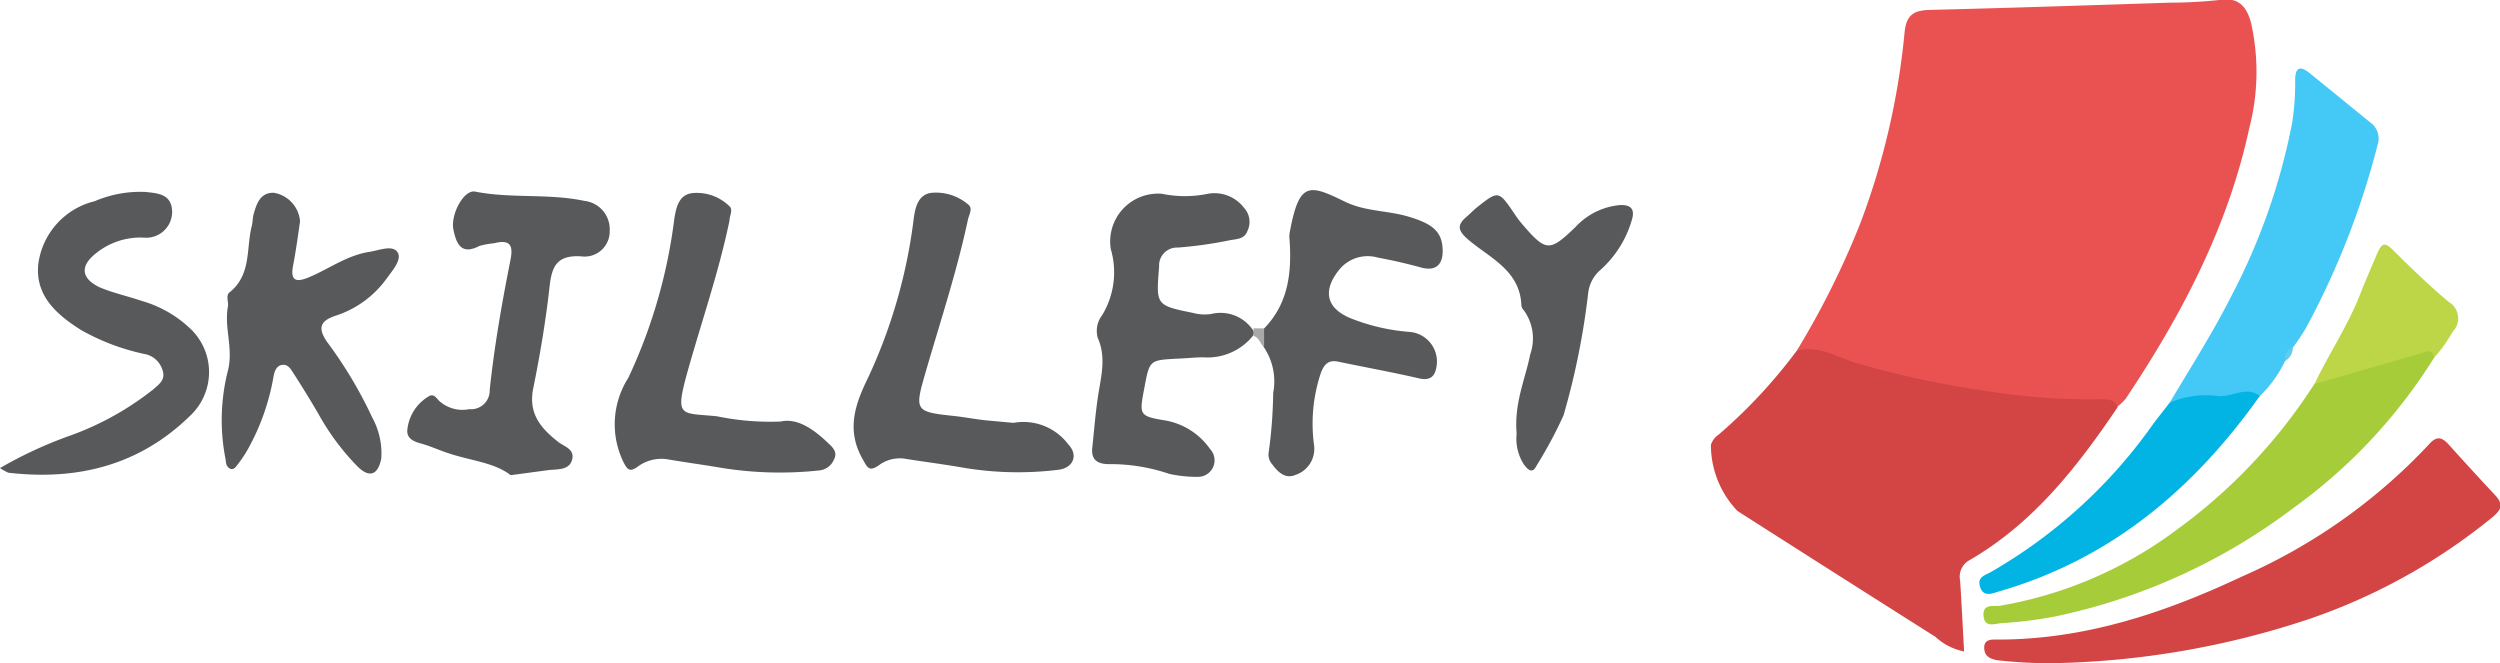 <svg xmlns="http://www.w3.org/2000/svg" viewBox="0 0 151.47 40.18"><defs><style>.cls-1{fill:#ea5252;}.cls-2{fill:#d34444;}.cls-3{fill:#44c8f5;}.cls-4{fill:#58595b;}.cls-5{fill:#a6cd39;}.cls-6{fill:#01b4e4;}.cls-7{fill:#bdd647;}.cls-8{fill:#a9a9a9;}.cls-9{fill:#5eccef;}</style></defs><g id="Calque_2" data-name="Calque 2"><g id="Calque_1-2" data-name="Calque 1"><path class="cls-1" d="M108.86,21.25a50.78,50.78,0,0,0,3.86-7.74A44.41,44.41,0,0,0,115.39,2c.1-1.1.56-1.38,1.55-1.4,4.85-.12,9.7-.28,14.55-.44,1,0,2.1-.06,3.14-.18s1.51.46,1.76,1.42a13.54,13.54,0,0,1-.11,6.36c-1.29,6-4.11,11.34-7.49,16.4a3,3,0,0,1-.48.46c-2.91-.26-5.84-.25-8.75-.75a55.93,55.93,0,0,1-8.55-2A14.35,14.35,0,0,1,108.86,21.25Z"/><path class="cls-2" d="M108.86,21.25c1.34-.37,2.48.41,3.65.76a58.61,58.61,0,0,0,8.18,1.73,37.91,37.91,0,0,0,6.47.45c.45,0,.92-.05,1.15.47-2.45,3.63-5.12,7.05-9,9.29a1.14,1.14,0,0,0-.55,1.23c.09,1.41.16,2.82.24,4.29a3.57,3.57,0,0,1-1.73-.88q-6-3.8-12-7.63a5.8,5.8,0,0,1-1.61-4,1.15,1.15,0,0,1,.46-.62A31.32,31.32,0,0,0,108.86,21.25Z"/><path class="cls-2" d="M124.44,40.18A27.72,27.72,0,0,1,121,40c-.46-.09-.79-.26-.78-.78s.5-.47.84-.47c5.27,0,10.11-1.62,14.8-3.83a34.39,34.39,0,0,0,11.31-8c.45-.51.77-.45,1.18,0,.9,1,1.81,2,2.75,3,.53.55.57.87-.08,1.41a35.86,35.86,0,0,1-11.07,6.16A51.88,51.88,0,0,1,124.44,40.18Z"/><path class="cls-3" d="M138.45,21.87A7.51,7.51,0,0,1,136.92,24a37.2,37.2,0,0,1-5.47.41c1.26-2.12,2.59-4.2,3.71-6.41a38.12,38.12,0,0,0,3.72-10.57,15.71,15.71,0,0,0,.18-2.57c0-.75.27-.91.85-.45,1.24,1,2.46,2,3.69,3a1.2,1.2,0,0,1,.45,1.38,48.49,48.49,0,0,1-4.33,11.07,13.17,13.17,0,0,1-.8,1.2C138.66,21.25,138.64,21.61,138.45,21.87Z"/><path class="cls-4" d="M75.91,20.35a3.54,3.54,0,0,1-3,1.3c-.52,0-1,.06-1.57.08-1.69.09-1.69.09-2,1.74s-.36,1.74,1.24,2a4.21,4.21,0,0,1,2.74,1.74,1,1,0,0,1-.69,1.68,7.61,7.61,0,0,1-1.79-.18,11.08,11.08,0,0,0-3.65-.59c-.78,0-1.11-.33-1-1.08.1-1,.18-1.95.32-2.92.17-1.21.55-2.41,0-3.65a1.57,1.57,0,0,1,.27-1.38,5,5,0,0,0,.52-4,2.9,2.9,0,0,1,3.09-3.35,6.94,6.94,0,0,0,2.8,0,2.24,2.24,0,0,1,2.18.85,1.25,1.25,0,0,1,.22,1.38c-.16.47-.56.51-1,.57a25.12,25.12,0,0,1-3.23.46,1.08,1.08,0,0,0-1.13,1.15c-.19,2.34-.21,2.35,2.06,2.81a2.62,2.62,0,0,0,1.11.06,2.37,2.37,0,0,1,2.48.93A.31.31,0,0,1,75.91,20.35Z"/><path class="cls-4" d="M18.18,13.41c-.13.89-.25,1.79-.42,2.67s.12,1.06.91.74c1.24-.51,2.34-1.35,3.71-1.56.59-.09,1.37-.43,1.69,0s-.27,1.1-.61,1.57a6.14,6.14,0,0,1-3.13,2.3c-.93.31-1.08.73-.54,1.55a26.14,26.14,0,0,1,2.77,4.63,4.49,4.49,0,0,1,.54,2.48c-.2,1-.73,1.19-1.46.45a14.73,14.73,0,0,1-2.34-3.15c-.49-.84-1-1.67-1.53-2.49-.16-.25-.33-.55-.69-.49s-.47.45-.52.78A13.88,13.88,0,0,1,15,27.25a7.66,7.66,0,0,1-.56.84c-.13.17-.29.44-.53.29s-.21-.38-.25-.59a12.17,12.17,0,0,1,.15-5.34c.34-1.33-.24-2.59,0-3.88.05-.28-.15-.66.1-.86,1.33-1.06,1-2.65,1.34-4,.07-.26.05-.53.13-.78.18-.63.41-1.27,1.21-1.25A1.91,1.91,0,0,1,18.18,13.41Z"/><path class="cls-5" d="M147.48,21.67a32.2,32.2,0,0,1-8.57,9.14,36.18,36.18,0,0,1-14.44,6.55,25.33,25.33,0,0,1-3.12.39c-.41,0-1.1.35-1.17-.43s.63-.56,1-.62a24.9,24.9,0,0,0,10.74-4.63,32.82,32.82,0,0,0,8.3-8.8c.16-.16.29-.37.5-.44,2-.65,4-1.26,6.05-1.73C147.13,21,147.68,21,147.48,21.67Z"/><path class="cls-4" d="M76.59,19.9c1.49-1.53,1.68-3.42,1.54-5.41a1.31,1.31,0,0,1,0-.34c.58-3.2,1.17-3,3.4-1.91,1.22.58,2.56.51,3.82.89,1.48.44,2.05.92,2.06,2.08,0,.86-.46,1.23-1.3,1s-1.74-.44-2.62-.6a2.22,2.22,0,0,0-2.34.72c-1,1.23-.84,2.31.65,2.94a12.1,12.1,0,0,0,3.61.84,1.8,1.8,0,0,1,1.64,2c-.08.67-.36,1-1.14.8-1.6-.37-3.23-.66-4.84-1-.63-.13-.88.23-1.06.74A9.69,9.69,0,0,0,79.62,27a1.66,1.66,0,0,1-1.12,1.77c-.62.27-1.07-.16-1.42-.64a.87.87,0,0,1-.21-.74,28.75,28.75,0,0,0,.27-3.58A3.71,3.71,0,0,0,76.55,21C76.45,20.66,76.27,20.27,76.59,19.9Z"/><path class="cls-4" d="M30.94,28.79c-1-.78-2.46-.88-3.8-1.34-.46-.15-.91-.35-1.37-.5s-1.21-.24-1.08-1A2.66,2.66,0,0,1,26,24c.24-.15.42.07.57.25a2.08,2.08,0,0,0,1.86.54,1.13,1.13,0,0,0,1.24-1.16c.28-2.65.74-5.27,1.26-7.89.17-.85,0-1.26-1-1a4.74,4.74,0,0,0-.88.16c-1.09.57-1.4-.1-1.58-1s.63-2.43,1.32-2.29c2.19.43,4.43.1,6.61.56A1.73,1.73,0,0,1,36.94,14a1.52,1.52,0,0,1-1.74,1.53c-1.43-.08-1.76.57-1.9,1.81-.23,2.09-.58,4.16-1,6.23-.29,1.51.48,2.39,1.54,3.22.36.27,1,.43.82,1.07s-.87.56-1.41.62Z"/><path class="cls-4" d="M0,28.36a25.3,25.3,0,0,1,4.09-1.91,17.85,17.85,0,0,0,5.2-2.86c.33-.3.74-.56.57-1.12a1.41,1.41,0,0,0-1-1A13.44,13.44,0,0,1,4.92,20c-1.48-.93-2.8-2.08-2.6-4a4.52,4.52,0,0,1,3.42-3.81,7,7,0,0,1,3.08-.56c.76.08,1.57.13,1.61,1.17A1.57,1.57,0,0,1,8.75,14.4a4.28,4.28,0,0,0-3,1c-.9.74-.82,1.47.27,2,.82.35,1.71.54,2.56.83a7.09,7.09,0,0,1,3,1.73,3.62,3.62,0,0,1,0,5.17c-3.09,3.06-6.88,4-11.08,3.51A3.58,3.58,0,0,1,0,28.36Z"/><path class="cls-4" d="M47.3,25.54c1-.23,2,.46,2.89,1.32.27.25.58.54.33,1a1.07,1.07,0,0,1-.86.64,22.23,22.23,0,0,1-5.93-.15c-1.11-.19-2.23-.34-3.34-.53a2.41,2.41,0,0,0-1.8.49c-.44.29-.58.15-.81-.3a5.23,5.23,0,0,1,.29-5.12,31.87,31.87,0,0,0,2.79-9.67c.12-.72.3-1.43,1.09-1.52a2.82,2.82,0,0,1,2.25.8c.23.21,0,.57,0,.86-.64,3.09-1.68,6.08-2.53,9.11-.8,2.87-.46,2.53,1.76,2.75A16,16,0,0,0,47.3,25.54Z"/><path class="cls-4" d="M61.4,25.62a3.4,3.4,0,0,1,3.33,1.31c.61.63.31,1.41-.58,1.53a20,20,0,0,1-6-.16c-1.11-.19-2.23-.33-3.34-.51a2.13,2.13,0,0,0-1.59.42c-.55.37-.66.14-.94-.37-1-1.73-.51-3.27.29-4.9a32,32,0,0,0,2.8-9.77c.1-.67.28-1.34,1-1.48a3,3,0,0,1,2.29.7c.28.21.09.56,0,.85C58,16.36,57,19.39,56.11,22.45c-.71,2.45-.73,2.5,1.76,2.76.6.07,1.19.18,1.79.25Z"/><path class="cls-4" d="M91.89,26.28c-.16-1.88.53-3.31.82-4.8a2.91,2.91,0,0,0-.37-2.66.6.6,0,0,1-.16-.29c-.07-2.14-1.9-2.89-3.21-4-.62-.53-.73-.88-.11-1.4.2-.17.38-.36.58-.53,1.35-1.07,1.35-1.07,2.31.34a5.73,5.73,0,0,0,.47.63c1.45,1.69,1.66,1.7,3.22.2a4.19,4.19,0,0,1,2.65-1.34c.7-.05,1,.21.77.93a6.45,6.45,0,0,1-1.9,3,2.18,2.18,0,0,0-.74,1.44,45.19,45.19,0,0,1-1.49,7.37,26.6,26.6,0,0,1-1.65,3.07c-.24.49-.52.21-.75-.1A2.87,2.87,0,0,1,91.89,26.28Z"/><path class="cls-6" d="M131.45,24.4a5.59,5.59,0,0,1,2.9-.41c.87.11,1.72-.64,2.57,0-4,5.63-9,9.87-15.79,11.84-.39.11-.94.38-1.15-.24s.24-.71.62-.92a30.75,30.75,0,0,0,9.82-8.93C130.75,25.29,131.11,24.85,131.45,24.4Z"/><path class="cls-7" d="M147.48,21.67c-.09-.54-.41-.38-.75-.28l-6.5,1.88c.87-1.83,2-3.5,2.75-5.4.31-.8.66-1.59,1-2.4s.51-.82,1.08-.25c1.06,1.06,2.15,2.1,3.3,3.07a1.15,1.15,0,0,1,.24,1.81A8.42,8.42,0,0,1,147.48,21.67Z"/><path class="cls-8" d="M76.59,19.9c0,.38,0,.76,0,1.14-.24-.2-.29-.59-.64-.69v-.46Z"/><path class="cls-9" d="M138.45,21.87a.77.77,0,0,1,.47-.85A.94.94,0,0,1,138.45,21.87Z"/></g></g></svg>